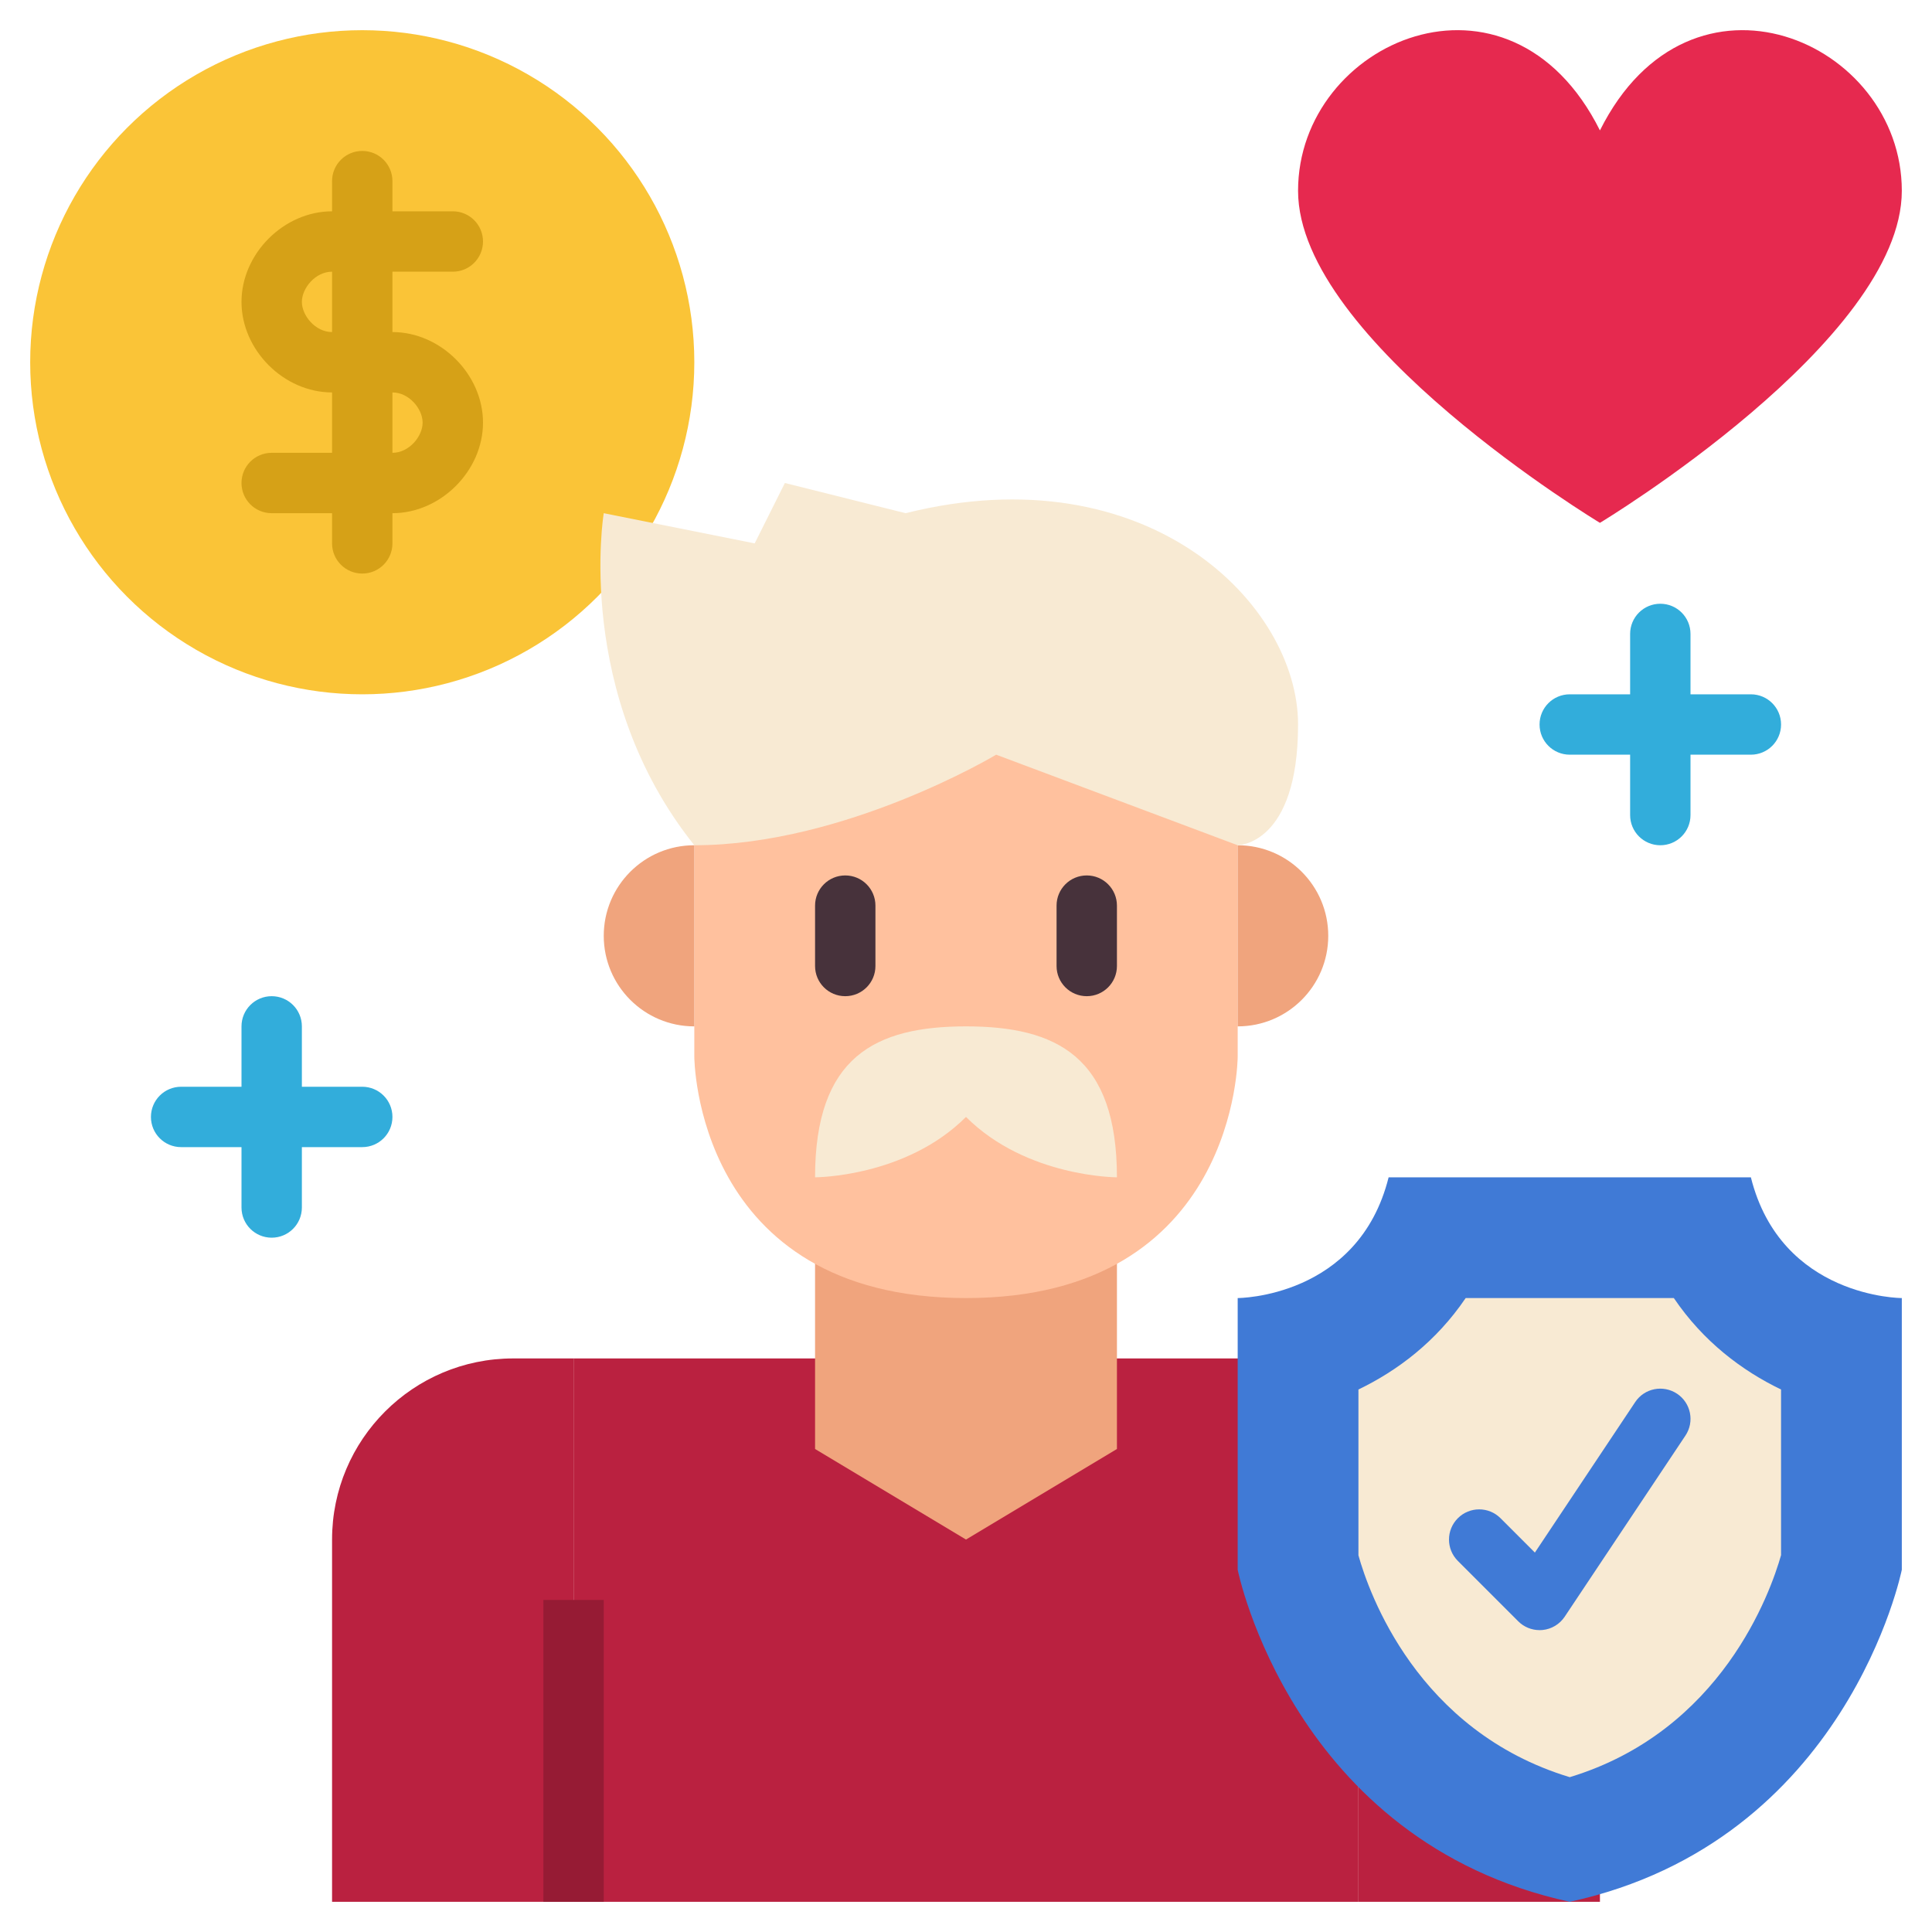<svg height="512" viewBox="0 0 64 64" width="512" xmlns="http://www.w3.org/2000/svg"><g id="x"><g><path d="m63 6.32c0 4.971-10 11-10 11s-10-6.029-10-11 7-8 10-2c3-6 10-2.971 10 2z" fill="#e6294f"/><circle cx="12" cy="12" fill="#fac437" r="11"/><g fill="#32addb"><path d="m12 36h-2v-2c0-.553-.447-1-1-1s-1 .447-1 1v2h-2c-.553 0-1 .447-1 1s.447 1 1 1h2v2c0 .553.447 1 1 1s1-.447 1-1v-2h2c.553 0 1-.447 1-1s-.447-1-1-1z"/><path d="m58 23h-2v-2c0-.553-.447-1-1-1s-1 .447-1 1v2h-2c-.553 0-1 .447-1 1s.447 1 1 1h2v2c0 .553.447 1 1 1s1-.447 1-1v-2h2c.553 0 1-.447 1-1s-.447-1-1-1z"/></g><path d="m13 11v-2h2c.553 0 1-.447 1-1s-.447-1-1-1h-2v-1c0-.553-.447-1-1-1s-1 .447-1 1v1c-1.598 0-3 1.402-3 3s1.402 3 3 3v2h-2c-.553 0-1 .447-1 1s.447 1 1 1h2v1c0 .553.447 1 1 1s1-.447 1-1v-1c1.598 0 3-1.402 3-3s-1.402-3-3-3zm-3-1c0-.453.446-1 1-1v2c-.554 0-1-.547-1-1zm3 5v-2c.554 0 1 .547 1 1s-.446 1-1 1z" fill="#d6a117"/><g><g fill="#ba2140"><path d="m45 63v-18h2c3.314 0 6 2.686 6 6v12z"/><path d="m19 63v-18h-2c-3.314 0-6 2.686-6 6v12z"/><path d="m19 45h26v18h-26z"/></g><path d="m37 48-5 3-5-3v-7h10z" fill="#f0a47d"/><g><path d="m41 23v12s0 8-9 8-9-8-9-8v-12z" fill="#ffc19e"/><path d="m23 34c-1.657 0-3-1.343-3-3s1.343-3 3-3z" fill="#f0a47d"/><path d="m41 34c1.657 0 3-1.343 3-3s-1.343-3-3-3z" fill="#f0a47d"/><g fill="#f8ead3"><path d="m32 37c2 2 5 2 5 2 0-4-2-5-5-5s-5 1-5 5c0 0 3 0 5-2z"/><path d="m23 28c5 0 10-3 10-3l8 3s2 0 2-4-5-9-13-7l-4-1-1 2-5-1s-1 6 3 11"/></g></g><g fill="#47323b"><path d="m28 33c-.553 0-1-.447-1-1v-2c0-.553.447-1 1-1s1 .447 1 1v2c0 .553-.447 1-1 1z"/><path d="m36 33c-.553 0-1-.447-1-1v-2c0-.553.447-1 1-1s1 .447 1 1v2c0 .553-.447 1-1 1z"/></g><path d="m18 53h2v10h-2z" fill="#961b34"/></g><g><g><path d="m52 63c9.199-2 11-11 11-11v-9s-4 0-5-4h-12c-1 4-5 4-5 4v9s1.801 9 11 11z" fill="#407ad6"/><path d="m52 58.871c-5.057-1.531-6.655-6.115-7-7.348v-5.494c1.291-.622 2.577-1.588 3.552-3.029h6.896c.975 1.441 2.261 2.407 3.552 3.029v5.487c-.35 1.232-1.97 5.828-7 7.355z" fill="#f8ead3"/></g><path d="m51 54c-.264 0-.519-.104-.707-.293l-2-2c-.391-.391-.391-1.023 0-1.414s1.023-.391 1.414 0l1.138 1.138 3.323-4.985c.305-.46.925-.583 1.387-.277.46.307.584.927.277 1.387l-4 6c-.166.249-.436.411-.733.44-.033.003-.066.005-.099.005z" fill="#407ad6"/></g></g></g></svg>